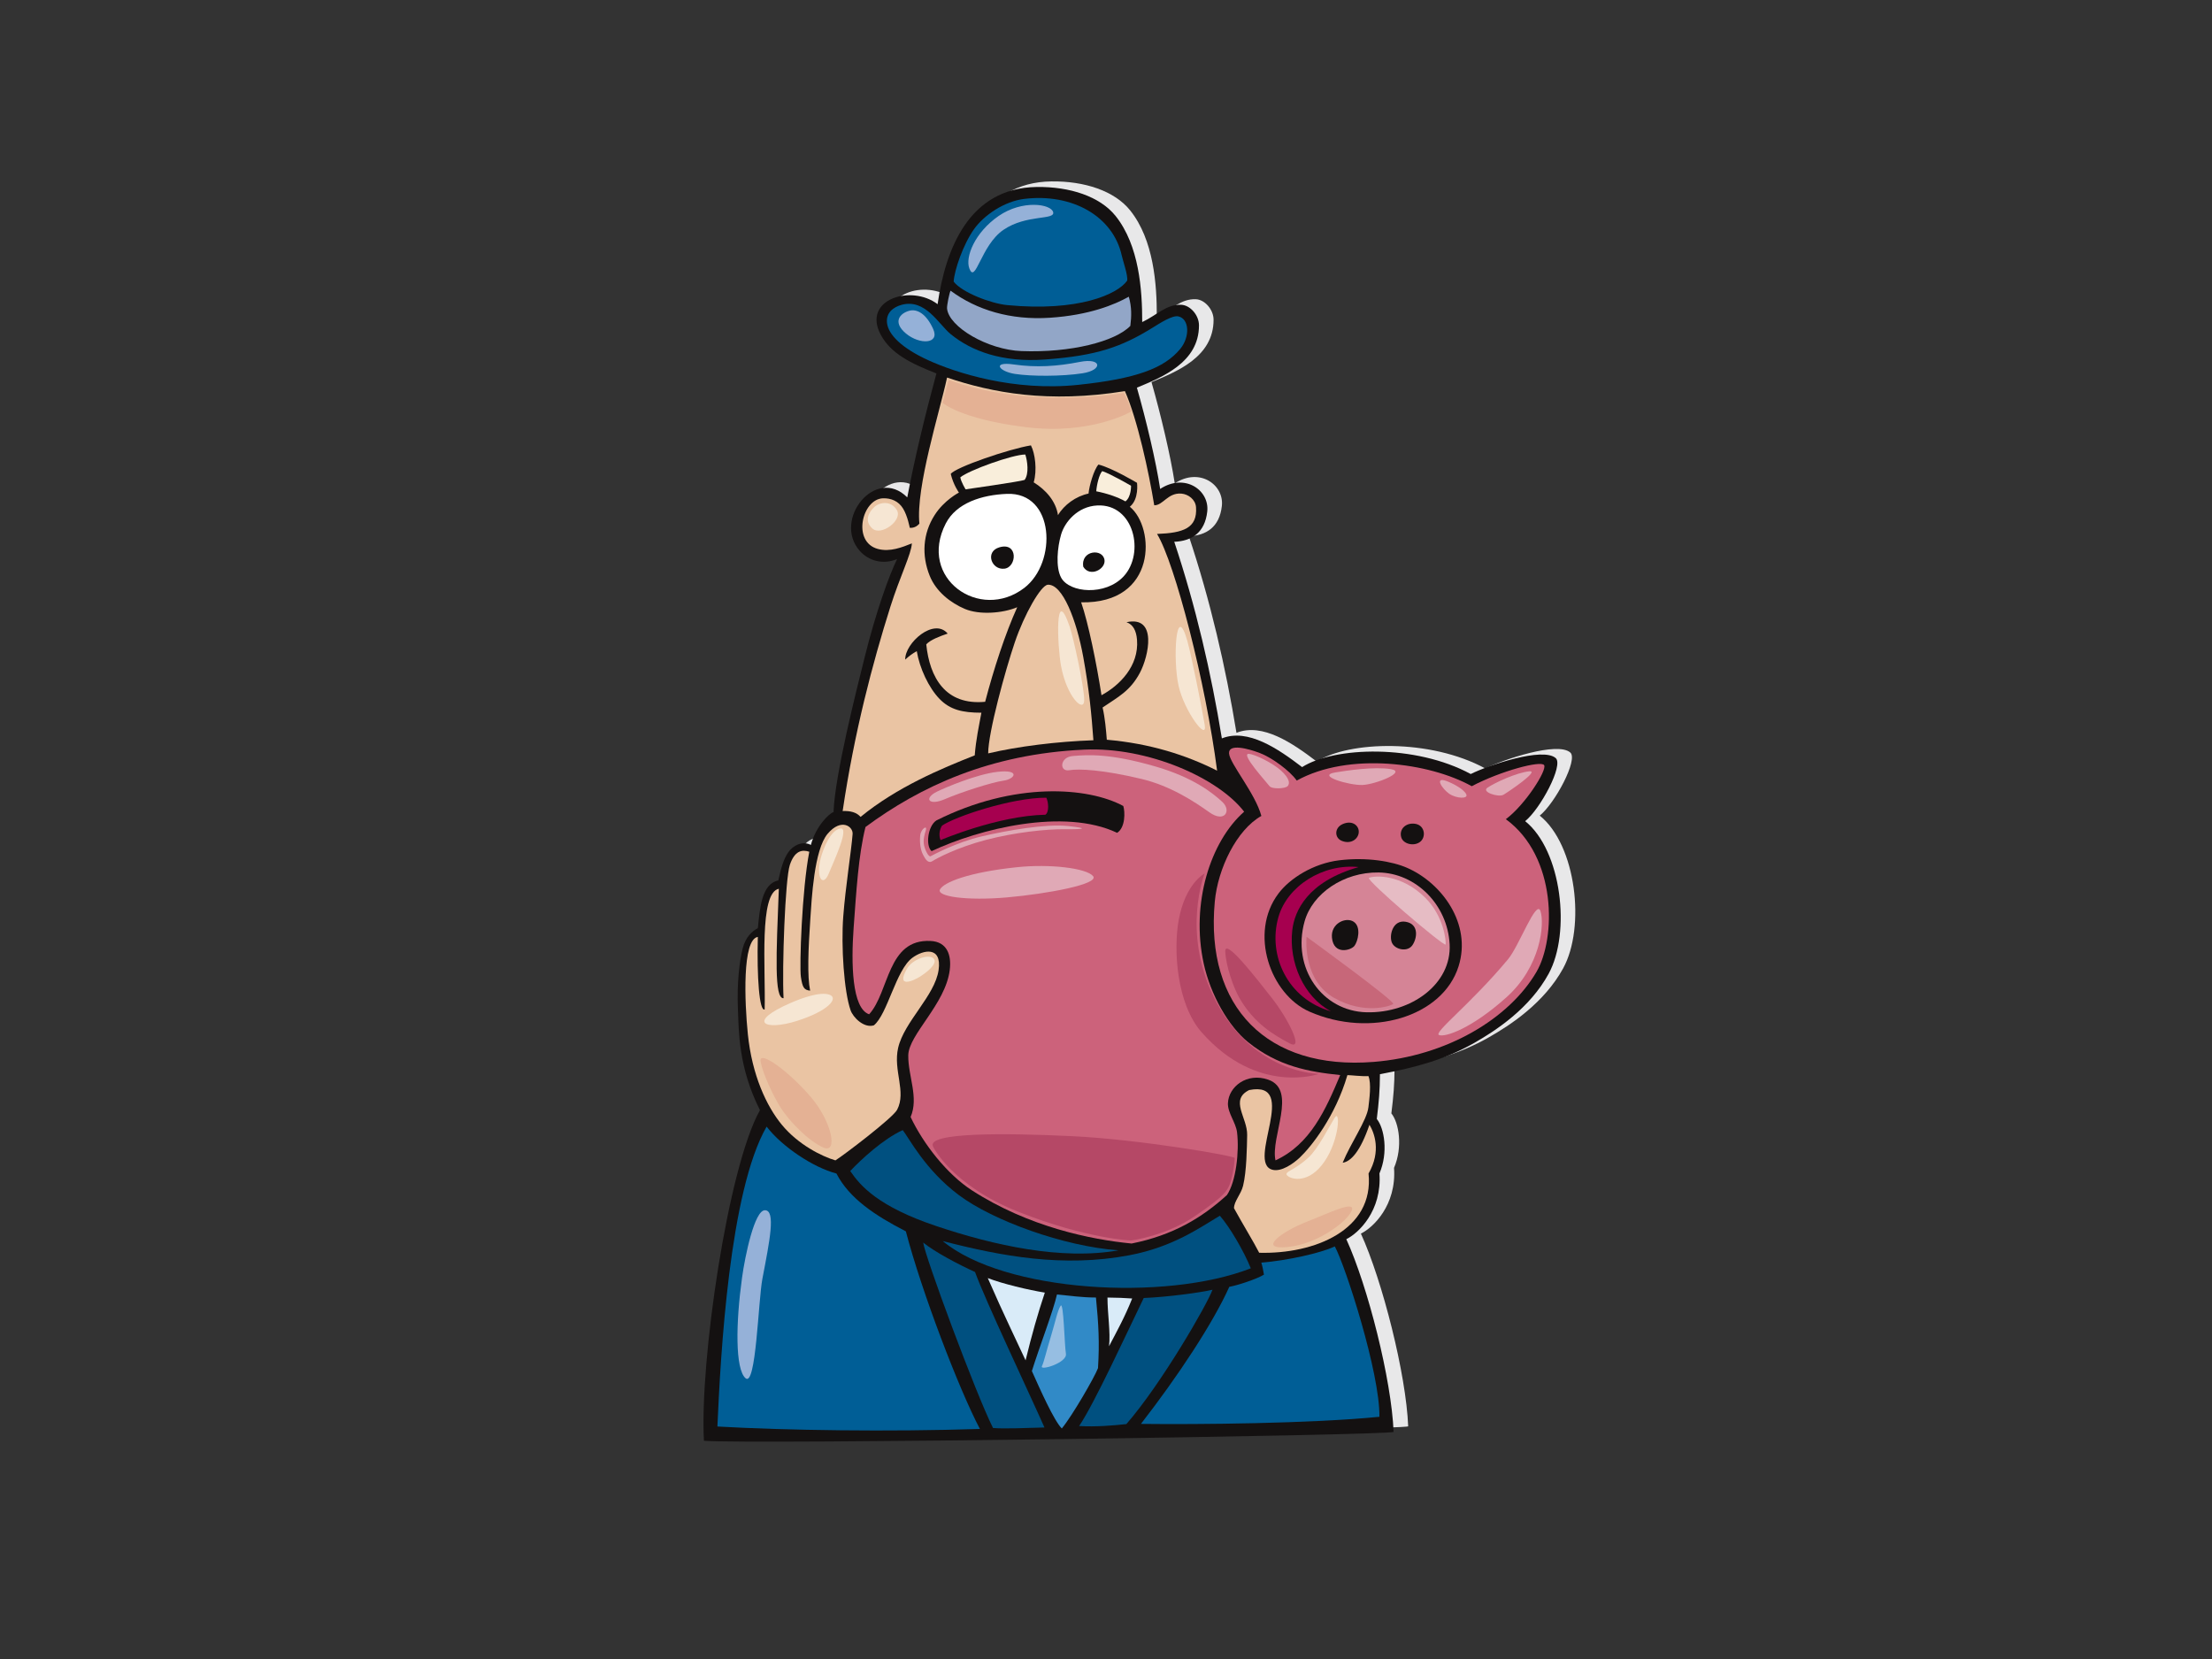 <?xml version="1.0" encoding="utf-8"?>
<!-- Generator: Adobe Illustrator 17.0.0, SVG Export Plug-In . SVG Version: 6.00 Build 0)  -->
<!DOCTYPE svg PUBLIC "-//W3C//DTD SVG 1.1//EN" "http://www.w3.org/Graphics/SVG/1.1/DTD/svg11.dtd">
<svg version="1.1" id="Layer_1" xmlns="http://www.w3.org/2000/svg" xmlns:xlink="http://www.w3.org/1999/xlink" x="0px" y="0px"
	 width="800px" height="600px" viewBox="0 0 800 600" enable-background="new 0 0 800 600" xml:space="preserve">
<rect x="0" y="0" width="800" height="600" fill="#333333" stroke="none"/>
<g>
	<path fill-rule="evenodd" clip-rule="evenodd" fill="#E8E8E9" d="M418.374,114.465c5.479-2.574,8.665-6.449,14.115-6.244
		c3.198,0.118,6.417,3.716,6.417,7.434c0,13.456-13.31,18.735-22.452,22.536c3.346,11.704,6.899,26.649,8.415,36.629
		c8.906-5.856,17.877,0.443,17.035,8.156c-0.842,7.717-5.718,10.714-11.942,10.954c7.751,23.196,13.338,47.339,17.225,71.107
		c9.433-3.754,20.377,3.789,29.018,10.383c11.708-7.426,40.903-8.359,60.982,2.505c6.476-3.213,26.071-9.835,30.735-5.768
		c2.923,2.555-5.562,18.398-11.052,22.815c13.236,10.658,16.597,40.358,8.488,55.196c-6.834,12.515-19.064,20.562-27.07,25.096
		c-10.322,5.84-20.769,8.775-33.934,11.214c-0.027,5.794-0.38,10.032-1.146,16.194c2.737,3.364,4.213,12.136,0.967,19.701
		c0.947,13.553-7.612,21.662-11.988,23.775c7.796,17.07,16.363,50.893,17.101,69.693c-0.786,1.31-234.487,4.578-249.426,3.225
		c-1.58-28.392,8.606-98.785,20.257-119.573c-7.849-15.648-7.63-28.519-7.975-36.785c-0.38-9.151,0.569-17.075,1.709-21.65
		c1.045-4.206,3.556-6.394,5.505-7.389c0.76-7.218,1.33-16.02,7.406-17.253c0.95-4.4,1.9-7.743,3.608-10.208
		c1.708-2.465,5.128-4.227,8.166-2.64c1.884-6.958,6.673-11.425,8.196-11.896c0.508-13.543,8.259-43.92,11.295-56.144
		c4.077-16.398,8.905-29.706,11.698-35.358c-5.049,2.126-10.289,0.709-13.526-2.966c-9.9-11.242,5.786-30.784,17.199-19.335
		c2.682-14.186,6.446-29.735,10.542-44.817c-9.466-3.717-16.405-7.212-20.056-13.856c-7.088-12.895,10.922-18.495,20.485-11.193
		c2.826-19.724,11.196-42.065,35.856-42.396c12-0.161,22.886,3.43,28.536,10.511C417.258,86.763,418.401,102.779,418.374,114.465z"
		/>
	<path fill-rule="evenodd" clip-rule="evenodd" fill="#141111" d="M413.095,116.477c5.478-2.579,8.666-6.453,14.113-6.247
		c3.198,0.121,6.423,3.717,6.423,7.436c0,13.458-13.316,18.736-22.458,22.536c3.35,11.703,6.905,26.649,8.416,36.63
		c8.906-5.856,17.883,0.441,17.033,8.155c-0.839,7.715-5.714,10.718-11.936,10.954c7.747,23.198,13.338,47.339,17.22,71.107
		c9.437-3.752,20.381,3.791,29.019,10.386c11.71-7.426,40.906-8.361,60.985,2.5c6.471-3.208,26.071-9.834,30.732-5.763
		c2.928,2.556-5.563,18.399-11.044,22.809c13.235,10.66,16.592,40.357,8.485,55.199c-6.837,12.52-19.066,20.564-27.07,25.098
		c-10.327,5.84-20.773,8.768-33.939,11.212c-0.022,5.79-0.377,10.032-1.139,16.191c2.732,3.364,4.215,12.136,0.962,19.701
		c0.952,13.553-7.609,21.666-11.988,23.78c7.796,17.068,16.364,50.893,17.102,69.695c-0.787,1.305-234.487,4.573-249.425,3.22
		c-1.579-28.392,8.606-98.785,20.257-119.573c-7.849-15.648-7.631-28.515-7.975-36.787c-0.379-9.151,0.571-17.072,1.711-21.653
		c1.045-4.197,3.556-6.392,5.505-7.389c0.759-7.214,1.331-16.013,7.406-17.25c0.95-4.398,1.898-7.741,3.608-10.204
		c1.708-2.465,5.126-4.225,8.165-2.638c1.884-6.963,6.673-11.428,8.196-11.9c0.507-13.542,8.26-43.919,11.296-56.141
		c4.075-16.402,8.903-29.706,11.697-35.359c-5.048,2.121-10.289,0.704-13.525-2.965c-9.902-11.242,5.785-30.785,17.198-19.334
		c2.683-14.189,6.448-29.74,10.541-44.82c-9.463-3.72-16.405-7.21-20.054-13.856c-7.089-12.893,10.921-18.496,20.485-11.192
		c2.824-19.725,11.195-42.064,35.856-42.396c12-0.16,22.885,3.43,28.535,10.515C411.979,88.776,413.12,104.789,413.095,116.477z"/>
	<path fill-rule="evenodd" clip-rule="evenodd" fill="#005E96" d="M352.266,82.883c-3.933,5.538-7.111,14.843-7.363,18.963
		c2.97,3.916,13.45,7.938,19.44,8.508c25.658,2.444,39.885-3.916,43.317-8.86c0.323-1.885-1.538-7.151-1.975-9.116
		c-3.125-14.102-17.845-22.564-35.246-20.444C363.244,72.809,355.882,77.796,352.266,82.883z"/>
	<path fill-rule="evenodd" clip-rule="evenodd" fill="#92A6C7" d="M379.712,114.917c-14.228,0.94-26.524-2.8-35.921-9.788
		c-0.393,0.609-1.379,5.341-1.277,6.441c0.612,6.647,14.644,14.945,26.95,15.402c17.869,0.664,33.874-3.46,39.338-9.109
		c0.444-3.464,0.527-6.804-0.552-10.559C403.086,110.206,393.938,113.977,379.712,114.917z"/>
	<path fill-rule="evenodd" clip-rule="evenodd" fill="#005E96" d="M320.8,116.8c0.471,4.157,5.193,9.045,14.977,13.503
		c9.784,4.462,30.784,11.35,54.178,8.881c20.733-2.186,31.079-5.89,36.935-13.046c3.529-4.309,3.287-10.819-0.718-11.712
		c-2.134-0.479-6.502,2.347-9.389,4.13c-11.109,6.866-20.05,10.111-38.906,11.468c-15.444,1.112-26.48-3.023-34.024-9.157
		c-4.346-3.535-9.143-12.917-17.702-10.638C323.164,111.025,320.378,113.056,320.8,116.8z"/>
	<path fill-rule="evenodd" clip-rule="evenodd" fill="#EAC4A3" d="M342.513,136.551c-2.639,12.314-11.343,39.688-10.003,52.828
		c-1.539,1.842-3.486,1.498-3.486,1.498s-0.761-4.241-2.414-6.948c-1.652-2.712-4.354-3.801-7.269-3.709
		c-7.577,0.239-11.281,15.801-1.834,18.316c4.401,1.168,8.722-0.598,12.279-2.012c-0.128,3.655-4.379,12.184-7.749,22.848
		c-6.48,20.491-13.086,45.576-17.28,73.954c2.849-0.108,5.021,0.459,6.48,2.121c13.212-10.833,29.348-17.545,41.289-22.257
		c0.452-5.799,1.524-10.597,2.412-15.427c-6.86,0-11.307-1.059-15.112-4.96c-3.953-4.055-7.248-11.172-8.261-17.297
		c-1.526,0.825-2.796,1.768-4.177,3.049c-0.162-6.008,10.401-15.295,15.356-9.408c-2.797,0.944-6.224,2.235-7.749,3.886
		c1.234,12.08,6.984,22.142,21.298,20.783c3.093-11.834,7.284-24.669,11.603-34.204c-5.334,2.234-13.721,2.824-18.923,0.625
		c-5.175-2.178-10.42-6.282-12.709-11.934c-3.034-7.499-2.49-15.341,1.734-21.978c3.474-5.461,8.81-8.173,8.81-8.173
		s-2.032-2.826-2.954-6.751c1.65-2.382,21.107-9.044,28.997-10.324c1.523,2.945,2.286,8.952,1.003,13.374
		c4.325,2.661,8.017,6.764,8.782,11.874c2.156-3.697,6.475-6.874,11.049-7.817c0.254-2.827,1.907-8.6,3.585-10.497
		c4.807,1.153,13.947,6.611,13.947,6.611s0.809,5.894-2.603,8.65c9.209,7.483,9.954,35.131-17.596,34.57
		c2.54,7.301,5.59,22.139,7.351,33.601c6.455-3.487,13.61-10.521,12.848-20.062c-0.261-3.26-1.399-5.532-3.81-6.353
		c11.302-2.477,8.001,12.361,4.862,18.276c-3.517,6.616-7.786,8.687-13.503,12.574c0.89,3.888,1.24,8.072,1.527,11.659
		c15.607,1.36,28.708,5.534,39.888,11.188c-4.086-31.737-15.243-75.016-21.722-85.614c9.463-0.354,14.632-2.057,14.1-9.658
		c-0.192-2.788-2.789-4.722-5.289-4.93c-4.92-0.406-6.61,4.275-9.827,4.223c-1.905-11.773-6.099-31.208-10.605-41.29
		C379.087,145.916,358.876,142.05,342.513,136.551z"/>
	<path fill-rule="evenodd" clip-rule="evenodd" fill="#F9EEDB" d="M347.316,172.626c0.234,1.642,1.907,4.352,1.907,4.352
		s19.859-2.823,21.341-3.414c1.652-2.239,1.018-6.83,0.254-9.184C366.245,164.379,350.493,170.031,347.316,172.626z"/>
	<path fill-rule="evenodd" clip-rule="evenodd" fill="#F9EEDB" d="M409.055,175.683c0,0-7.239-4.24-10.415-5.297
		c-1.143,1.175-2.031,5.18-2.16,7.3c3.685,0.704,7.89,2.12,10.544,3.648C409.167,179.741,409.055,175.683,409.055,175.683z"/>
	<path fill-rule="evenodd" clip-rule="evenodd" fill="#FFFFFF" d="M342.044,189.336c-10.199,19.825,12.328,35.61,28.4,23.293
		c11.988-9.181,11.06-34.712-6.28-34.015C355.128,178.98,345.893,181.851,342.044,189.336z"/>
	<path fill-rule="evenodd" clip-rule="evenodd" fill="#FFFFFF" d="M383.767,193.293c-1.37,4.686-2.034,11.845,0,15.611
		c3.002,5.559,16.027,6.65,22.621-0.465c7.747-8.36,3.768-26.293-9.549-25.631C389.724,183.163,385.081,188.793,383.767,193.293z"/>
	<path fill-rule="evenodd" clip-rule="evenodd" fill="#EAC4A3" d="M391.78,237.627c-2.419-13.324-7.496-26.496-12.831-26.146
		c-2.5,0.17-8.511,10.719-11.941,20.849c-3.431,10.131-9.618,32.59-9.621,40.144c10.818-2.543,24.922-4.295,38.055-4.751
		C394.781,258.524,393.938,249.526,391.78,237.627z"/>
	<path fill-rule="evenodd" clip-rule="evenodd" fill="#CC627B" d="M451.419,376.935c-7.176-5.755-13.651-17.301-16.063-28.376
		c-4.771-21.842,2.412-44.276,14.608-54.996c-9.457-12.303-34.916-23.494-57.815-22.449c-34.255,1.565-59.471,13.444-79.134,27.984
		c-2.566,10.325-3.302,23.121-4.288,36.46c-0.932,12.723-0.657,29.165,5.608,31.274c7.364-8.09,6.455-27.28,22.199-26.523
		c5.929,0.279,7.646,4.971,6.955,10.509c-1.543,12.369-14.899,23.36-15,30.863c-0.103,7.506,3.883,15.251,0.844,22.292
		c4.559,9.685,13.18,20.733,22.203,26.55c20.518,13.227,43.113,17.805,57.731,19.215c14.999-2.994,25.446-9.327,34.464-17.52
		c3.319-4.831,4.507-15.863,3.665-22.725c-0.442-3.553-3.426-7.006-3.295-10.514c0.225-5.934,6.868-11.237,14.633-8.478
		c10.559,3.752,0.688,20.68,2.562,29.165c12.611-5.833,18.119-18.257,23.414-30.861
		C473.339,387.661,462.286,385.653,451.419,376.935z"/>
	<path fill-rule="evenodd" clip-rule="evenodd" fill="#CC627B" d="M444.501,272.486c0.251,3.653,9.506,14.454,11.687,22.609
		c-8.944,5.024-15.735,19.024-16.843,30.97c-3.543,38.193,19.04,61.069,57.442,57.988c26.487-2.116,49.003-15.619,58.901-32.557
		c7.085-12.12,7.466-41.678-11.083-55.226c6.991-5.18,14.995-17.779,13.851-19.545c-1.148-1.767-15.753,2.119-26.185,7.619
		c-15.359-8.561-44.45-12.445-63.287-2.039c-2.507-3.577-8.984-8.289-13.306-9.941C451.36,270.717,444.247,268.83,444.501,272.486z"
		/>
	<path fill-rule="evenodd" clip-rule="evenodd" fill="#EAC4A3" d="M299.335,301.534c-4.937,5.809-5.784,23.774-6.267,30.8
		c-0.76,11.091-1.141,20.772-0.071,25.947c-2.209-0.228-2.777-1.132-3.347-5.005c-0.57-3.87,0.38-31.509,3.04-45.233
		c-2.66-0.878-5.318-0.353-7.028,4.751c-1.709,5.107-2.848,37.143-2.279,48.228c-3.416,0.173-2.656-15.491-1.708-39.601
		c-7.215,1.579-4.747,28.517-5.127,43.652c-1.899,0.874-2.847-11.621-2.468-26.226c-5.695,0.876-4.797,23.613-3.607,35.201
		c1.52,14.784,6.716,25.977,12.281,32.732c5.949,7.225,14.494,11.449,19.39,12.887c2.886-1.789,20.759-15.342,22.318-18.314
		c3.422-6.531-1.511-14.215,0.364-22.383c2.179-9.489,13.302-18.825,14.634-28.152c1.245-8.72-5.541-7.358-9.512-4.407
		c-5.931,4.405-8.97,20.42-13.9,24.416c-3.614,1.107-7.521-2.88-8.413-5.427c-2.397-6.791-3.472-23.223-2.659-33.951
		c0.813-10.733,2.915-23.718,3.383-29.813C308.57,298.923,304.272,295.725,299.335,301.534z"/>
	<path fill-rule="evenodd" clip-rule="evenodd" fill="#EAC4A3" d="M494.908,400.443c0.33-2.862,1.139-8.622,0-11.262
		c-2.09,0.178-6.457-0.351-7.6-0.351c-4.366,14.957-13.116,25.954-17.23,29.825c-2.314,2.182-6.634,5.249-9.877,4.405
		c-9.675-2.506,10.064-32.415-8.416-28.83c-7.178,3.564-0.601,9.954-0.731,16.281c-0.088,4.302-0.184,13.074-1.467,18.314
		c-0.779,3.193-3.277,5.577-3.293,8.145c3.037,5.552,7.329,12.561,9.11,16.112c19.964,0.539,41.615-8.213,39.553-28.665
		c4.695-8.124,2.038-14.815,0.327-17.634c-3.304,9.656-6.716,13.316-9.684,13.734C488.451,413.467,494.359,405.181,494.908,400.443z
		"/>
	<path fill-rule="evenodd" clip-rule="evenodd" fill="#005E96" d="M259.46,515.917c24.873,1.413,62.087,1.94,94.934,0.879
		c-7.596-14.425-21.075-49.629-26.772-71.453c-11.264-5.801-20.505-11.97-25.113-20.929c-8.303-2.131-19.695-9.703-25.245-16.958
		C263.828,430.729,260.597,489.867,259.46,515.917z"/>
	<path fill-rule="evenodd" clip-rule="evenodd" fill="#005080" d="M346.781,432.219c-12.32-9.233-18.016-20.676-20.295-23.492
		c-7.024,3.172-14.999,10.561-18.988,14.786c3.626,5.354,10.115,12.853,31.069,19.891c20.955,7.04,45.404,12.44,65.955,8.798
		C384.751,450.779,359.103,441.457,346.781,432.219z"/>
	<path fill-rule="evenodd" clip-rule="evenodd" fill="#005080" d="M408.509,453.965c-23.987,4.553-46.34,0.361-67.581-5.13
		c22.283,18.519,80.516,21.927,111.444,9.868c-2.409-6.011-7.597-14.952-11.197-19.019
		C433.946,443.976,424.266,450.973,408.509,453.965z"/>
	<path fill-rule="evenodd" clip-rule="evenodd" fill="#005E96" d="M482.756,450.784c-5.247,2.46-17.294,5.119-26.58,5.858
		c0.371,1.193,0.758,3.12,0.945,4.35c-2.593,1.618-9.753,3.934-12.528,4.402c-5.959,13.259-18.623,32.399-31.96,49.579
		c20.361,0.237,61.373-0.107,86.25-2.572C499.096,496.631,486.695,458.1,482.756,450.784z"/>
	<path fill-rule="evenodd" clip-rule="evenodd" fill="#005080" d="M352.636,460.031c-6.026-2.725-14.479-7.182-18.745-10.637
		c0.591,4.874,18.938,54.515,25.25,67.055c3.8,0.352,11.962,0,18.608-0.18C371.773,502.818,356.294,470.159,352.636,460.031z"/>
	<path fill-rule="evenodd" clip-rule="evenodd" fill="#D9EBF8" d="M357.242,462.238c5.61,12.887,10.987,23.894,13.672,29.745
		c2.277-9.329,4.368-16.721,6.964-24.489C371.854,466.508,362.749,464.353,357.242,462.238z"/>
	<path fill-rule="evenodd" clip-rule="evenodd" fill="#005080" d="M413.644,469.44c-6.181,12.739-17.857,38.207-23.366,46.302
		c5.888,0.354,12.345-0.176,17.091-0.705c12.719-14.603,29.291-43.374,31.148-48.588
		C434.378,467.439,422.408,469.086,413.644,469.44z"/>
	<path fill-rule="evenodd" clip-rule="evenodd" fill="#318AC7" d="M382.266,468.169c-1.32,5.904-6.291,18.775-9.076,27.684
		c2.785,6.228,7.977,17.956,10.825,20.771c3.795-4.576,11.923-18.681,13.093-21.824c0.575-9.329,0.211-15.858-0.743-25.535
		C391.246,469.262,386.672,468.577,382.266,468.169z"/>
	<path fill-rule="evenodd" clip-rule="evenodd" fill="#D9EBF8" d="M400.532,469.276c0,5.813,1.144,12.501,0.57,17.604
		c2.849-5.456,5.711-10.58,8.364-17.264C407.188,469.44,403.379,469.276,400.532,469.276z"/>
	<path fill-rule="evenodd" clip-rule="evenodd" fill="#141111" d="M361.422,197.95c6.908-2.031,6.349,7.195,1.846,7.723
		C358.544,206.227,356.15,199.497,361.422,197.95z"/>
	<path fill-rule="evenodd" clip-rule="evenodd" fill="#141111" d="M391.783,204.981c-0.992-6.032,7.176-6.757,7.686-2.377
		C399.845,205.884,394.17,208.882,391.783,204.981z"/>
	<path fill-rule="evenodd" clip-rule="evenodd" fill="#141111" d="M406.258,291.503c0.657,2.087,0.786,7.793-2.233,9.701
		c-19.146-9.091-49.834-1.498-67.099,6.622c-2.204-1.881-1.441-9.011,1.721-11.1C366.788,282.6,393.546,284.616,406.258,291.503z"/>
	<path fill-rule="evenodd" clip-rule="evenodd" fill="#A6004F" d="M340.172,303.833c0,0,20.63-8.825,37.919-9.176
		c1.454-1.033,1.069-4.673,0.321-6.158c-12.477-0.059-33.116,6.876-37.724,10.111C338.982,301.431,340.172,303.833,340.172,303.833z
		"/>
	<path fill-rule="evenodd" clip-rule="evenodd" fill="#141111" d="M511.996,297.969c3.385,0.635,3.831,4.868,1.545,6.548
		c-2.279,1.68-6.078,0.693-6.763-1.7C505.908,299.768,508.616,297.333,511.996,297.969z"/>
	<path fill-rule="evenodd" clip-rule="evenodd" fill="#141111" d="M485.234,304.091c-2.612-1.096-2.664-4.636,0.25-5.996
		c3.322-1.551,5.831,0.237,5.931,2.572C491.52,303.229,488.711,305.546,485.234,304.091z"/>
	<path fill-rule="evenodd" clip-rule="evenodd" fill="#141111" d="M484.347,311.135c9.95-1.215,19.16,0.383,24.513,2.711
		c12.625,5.507,23.47,20.279,18.66,35.612c-5.781,18.419-31.951,26.073-53.928,16.413c-14.201-6.237-21.966-28.412-11.246-42.693
		C466.55,317.578,475.078,312.27,484.347,311.135z"/>
	<path fill-rule="evenodd" clip-rule="evenodd" fill="#A6004F" d="M462.345,331.708c-3.933,13.862,3.373,29.574,18.997,34.047
		c-9.902-5.288-15.296-17.81-13.972-29.32c0.793-6.947,5.461-17.549,24.007-22.851C478.288,312.27,465.521,320.524,462.345,331.708z
		"/>
	<path fill-rule="evenodd" clip-rule="evenodd" fill="#D58496" d="M471.816,333.254c-4.703,16.839,6.348,32.502,22.483,32.855
		c16.134,0.351,30.742-10.247,29.98-24.617c-0.761-14.364-12.268-25.744-25.666-25.947
		C485.915,315.353,474.621,323.194,471.816,333.254z"/>
	<path fill-rule="evenodd" clip-rule="evenodd" fill="#141111" d="M489.852,342.088c1.271-1.648,2.538-6.835-0.255-8.718
		c-2.792-1.885-8.398,0.561-7.875,5.771C482.355,345.497,488.584,343.731,489.852,342.088z"/>
	<path fill-rule="evenodd" clip-rule="evenodd" fill="#141111" d="M508.4,333.37c-4.828-0.824-6.106,5.224-4.952,7.659
		c1.15,2.426,5.589,3.412,7.368,0.819C512.591,339.26,513.228,334.194,508.4,333.37z"/>
	<path fill-rule="evenodd" clip-rule="evenodd" fill="#95B1D8" d="M350.571,97.076c-1.542-4.126,1.97-13.027,10.599-18.968
		c8.63-5.941,18.983-4.342,19.721-1.371c0.738,2.968-9.617,0.686-17.994,6.398C354.751,88.687,352.791,103.014,350.571,97.076z"/>
	<path fill-rule="evenodd" clip-rule="evenodd" fill="#95B1D8" d="M328.875,112.385c2.844-0.753,6.166,1.143,8.63,6.627
		c2.464,5.484-4.933,5.714-9.86,1.601C322.715,116.496,325.424,113.3,328.875,112.385z"/>
	<path fill-rule="evenodd" clip-rule="evenodd" fill="#95B1D8" d="M366.594,131.809c8.216,1.189,15.776,0.685,23.912-0.915
		c8.133-1.595,8.38,2.975,0.985,4.116c-7.394,1.143-18.487,1.141-24.405,0.228C361.171,134.323,358.706,130.669,366.594,131.809z"/>
	<path fill-rule="evenodd" clip-rule="evenodd" fill="#95B1D8" d="M268.378,462.03c1.103-7.935,4.5-24.332,8.268-24.332
		c3.991,0,1.71,11.089-0.916,24.802c-1.507,7.885-2.28,39.25-6.083,35.961C265.842,495.171,266.097,478.482,268.378,462.03z"/>
	<path fill-rule="evenodd" clip-rule="evenodd" fill="#E4B194" d="M343.153,137.41c0,0,12.025,4.936,30.54,6.117
		c18.515,1.183,32.773-1.382,32.773-1.382s0.809,1.32,1.554,3.292c0.746,1.976,1.171,3.364,1.171,3.364s-14.538,8.635-38.266,5.676
		c-23.729-2.96-30.051-8.822-30.051-8.822s0.648-2.206,1.286-4.772C342.797,138.321,343.153,137.41,343.153,137.41z"/>
	<path fill-rule="evenodd" clip-rule="evenodd" fill="#E4B194" d="M281.874,399.861c-2.284-3.768-5.995-11.488-6.795-15.933
		c-0.798-4.443,9.993,3.341,17.987,12.602c7.994,9.261,9.995,20.751,4.796,18.526C292.667,412.83,285.472,405.79,281.874,399.861z"
		/>
	<path fill-rule="evenodd" clip-rule="evenodd" fill="#E4B194" d="M472.937,441.731c6.959-2.686,17.189-7.782,15.988-4.071
		c-1.196,3.704-11.991,12.225-23.183,13.337C454.55,452.11,463.342,445.437,472.937,441.731z"/>
	<path fill-rule="evenodd" clip-rule="evenodd" fill="#F6E6D3" d="M386.869,226.646c1.259,3.663,5.25,21.655,5.25,26.523
		c0,4.865-6.3-0.976-8.399-12.411C382.459,233.886,381.358,210.585,386.869,226.646z"/>
	<path fill-rule="evenodd" clip-rule="evenodd" fill="#F6E6D3" d="M316.259,183.331c1.838-1.704,6.037-2.434,8.138,1.215
		c2.099,3.653-5.775,9.491-8.926,6.572C312.322,188.199,314.42,185.035,316.259,183.331z"/>
	<path fill-rule="evenodd" clip-rule="evenodd" fill="#F6E6D3" d="M286.074,362.67c3.721-1.614,10.5-4.137,13.912-2.921
		c3.412,1.214-0.261,5.84-11.812,9.491C276.623,372.889,269.798,369.726,286.074,362.67z"/>
	<path fill-rule="evenodd" clip-rule="evenodd" fill="#F6E6D3" d="M473.233,418.634c3.502-3.243,7.347-10.949,9.448-14.359
		c2.098-3.403,1.839,7.789-3.673,15.819c-5.514,8.035-11.819,6.572-13.39,5.11C464.049,423.748,467.985,423.501,473.233,418.634z"/>
	<path fill-rule="evenodd" clip-rule="evenodd" fill="#F6E6D3" d="M296.837,310.35c0.954-3.673,3.673-10.225,7.086-10.71
		c3.413-0.488-2.1,11.194-4.198,16.303C297.622,321.053,294.998,317.404,296.837,310.35z"/>
	<path fill-rule="evenodd" clip-rule="evenodd" fill="#F6E6D3" d="M328.073,350.253c1.77-3.072,7.087-5.11,9.187-3.891
		c2.101,1.218-0.261,4.135-4.462,6.812C330.194,354.831,323.873,357.551,328.073,350.253z"/>
	<path fill-rule="evenodd" clip-rule="evenodd" fill="#F6E6D3" d="M429.401,231.754c1.518,5.364,5.249,24.093,6.3,30.416
		c1.051,6.326-7.354-4.867-9.45-14.112C424.148,238.808,425.199,216.911,429.401,231.754z"/>
	<path fill-rule="evenodd" clip-rule="evenodd" fill="#96BEE2" d="M380.078,483.302c1.466-4.756,2.445-9.562,3.528-11.073
		c1.087-1.508,1.359,14.094,1.9,17.364c0.544,3.273-9.497,6.292-8.685,4.53C377.636,492.359,378.451,488.582,380.078,483.302z"/>
	<path fill-rule="evenodd" clip-rule="evenodd" fill="#E6BCC4" d="M495.129,317.48c2.191-0.879,11.674-1.333,20.24,7.109
		c6.821,6.716,7.672,15.801,7.458,16.986C522.614,342.761,493.635,318.066,495.129,317.48z"/>
	<path fill-rule="evenodd" clip-rule="evenodd" fill="#C76779" d="M472.545,338.804c-0.217,1.979-0.855,16.007,10.013,22.132
		c10.864,6.121,20.241,2.958,21.306,2.168C504.933,362.314,472.545,338.804,472.545,338.804z"/>
	<path fill-rule="evenodd" clip-rule="evenodd" fill="#E0A9B6" d="M482.982,279.353c4.12-0.673,14.061-2.171,20.03-1.185
		c5.966,0.986-5.543,5.531-10.23,5.729C488.098,284.096,475.739,280.537,482.982,279.353z"/>
	<path fill-rule="evenodd" clip-rule="evenodd" fill="#E0A9B6" d="M523.251,282.513c2.497,0.944,6.186,2.962,7.037,4.743
		c0.853,1.774-3.623,1.576-6.18-0.199C521.549,285.277,518.567,280.738,523.251,282.513z"/>
	<path fill-rule="evenodd" clip-rule="evenodd" fill="#E0A9B6" d="M537.958,284.882c2.804-1.89,10.633-5.484,15.124-5.922
		c4.051-0.396-7.669,7.503-9.371,8.492C542.005,288.439,535.612,286.464,537.958,284.882z"/>
	<path fill-rule="evenodd" clip-rule="evenodd" fill="#E0A9B6" d="M451.658,272.637c2.141,0.131,8.738,3.355,11.72,6.122
		c2.985,2.768,3.198,4.546,2.346,5.532c-0.853,0.986-5.751,1.185-6.608,0C458.261,283.104,448.458,272.439,451.658,272.637z"/>
	<path fill-rule="evenodd" clip-rule="evenodd" fill="#E0A9B6" d="M387.95,273.431c5.581-0.476,13.423-0.992,29.833,3.747
		c13.89,4.019,20.878,9.68,24.287,12.839c3.407,3.165,0.856,7.706-4.688,3.757c-5.542-3.949-14.139-9.575-24.502-12.05
		c-14.066-3.358-22.587-3.756-26.21-3.159C383.049,279.154,383.262,273.824,387.95,273.431z"/>
	<path fill-rule="evenodd" clip-rule="evenodd" fill="#E0A9B6" d="M338.939,286.27c3.045-1.474,14.24-6.248,21.735-7.116
		c8.523-0.986,6.412,2.597,2.345,3.162c-4.263,0.593-15.342,4.148-21.31,6.715C335.742,291.598,334.04,288.638,338.939,286.27z"/>
	<path fill-rule="evenodd" clip-rule="evenodd" fill="#E0A9B6" d="M545.417,346.907c4.011-4.818,10.226-21.924,11.72-17.38
		c1.493,4.544,0.216,19.948-12.361,31.205c-12.571,11.262-21.947,14.423-24.292,13.629
		C518.145,373.574,531.776,363.304,545.417,346.907z"/>
	<path fill-rule="evenodd" clip-rule="evenodd" fill="#B54866" d="M448.254,360.935c-2.201-3.832-4.9-11.655-5.118-16.794
		c-0.211-5.135,11.084,9.48,16.836,16.794c5.751,7.307,11.931,19.354,6.393,16.392C460.826,374.361,453.583,370.217,448.254,360.935
		z"/>
	<path fill-rule="evenodd" clip-rule="evenodd" fill="#B54866" d="M426.303,332.685c2.427-13.247,9.375-16.787,9.375-16.787
		s-8.317,20.763,3.195,44.444c13.64,28.045,38.144,28.045,38.144,28.045s-22.161,7.903-42.399-15.005
		C425.521,363.085,424.327,343.496,426.303,332.685z"/>
	<path fill-rule="evenodd" clip-rule="evenodd" fill="#B54866" d="M337.45,414.665c0,0,6.602,14.023,31.111,23.7
		c24.502,9.678,40.482,10.274,40.482,10.274s12.57-1.582,23.227-8.889c10.655-7.312,11.93-9.09,12.993-13.035
		c1.069-3.955,1.281-7.111,1.281-7.905c0-0.79-34.305-6.714-58.809-7.901C363.234,409.729,334.892,409.526,337.45,414.665z"/>
	<path fill-rule="evenodd" clip-rule="evenodd" fill="#E0A9B6" d="M334.783,300.478c-0.322,0.953-1.071,3.389-0.534,5.466
		c0.534,2.063,1.697,4.051,2.322,3.721c0.625-0.33,9.288-5.051,18.575-7.202c9.288-2.156,23.041-4.554,30.99-3.725
		c7.95,0.828,5.984,1.24-0.896,1.157c-6.874-0.08-18.396,1.163-28.756,3.892c-10.356,2.732-17.681,6.625-19.199,7.617
		c-1.519,0.995-2.502-0.411-3.481-2.316c-0.982-1.907-1.247-4.759-0.985-7.04C333.085,299.731,335.587,298.074,334.783,300.478z"/>
	<path fill-rule="evenodd" clip-rule="evenodd" fill="#E0A9B6" d="M367.645,313.653c12.109-1.287,25.257,0.319,27.68,3.204
		c2.423,2.887-16.608,6.42-31.141,7.702c-14.531,1.28-25.604-0.317-24.221-2.887C341.347,319.107,350.179,315.501,367.645,313.653z"
		/>
</g>
</svg>
